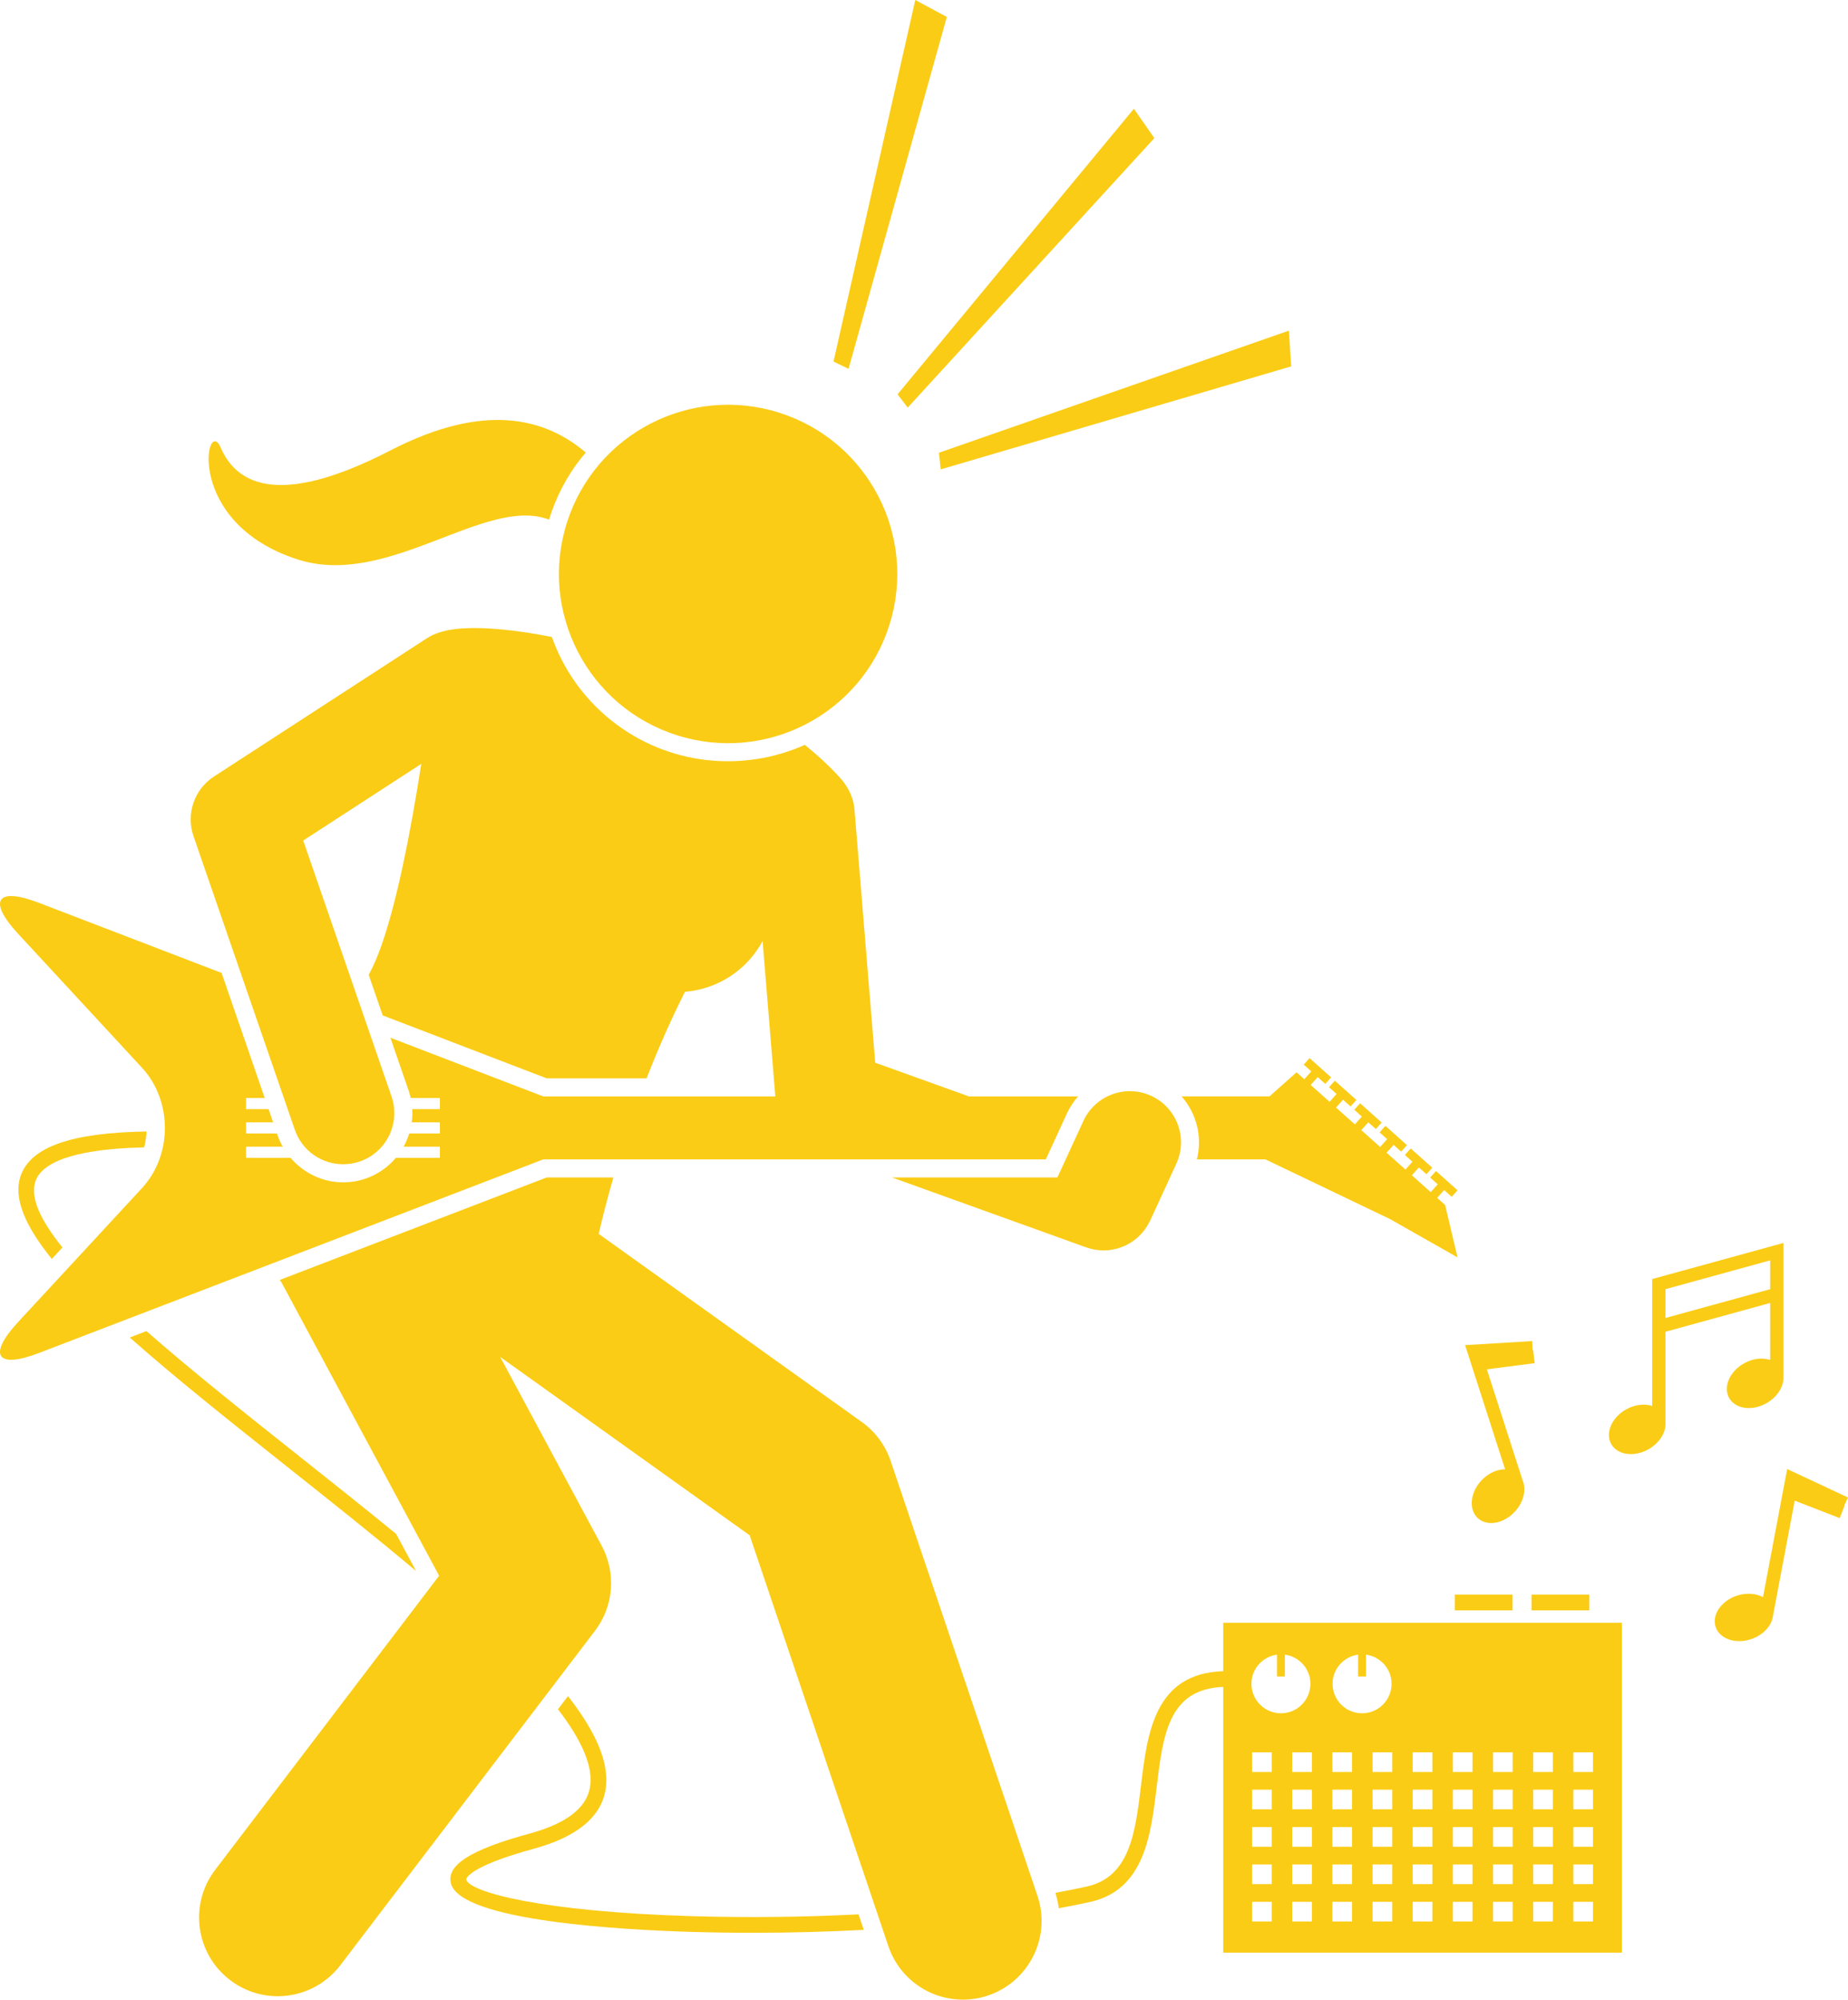 <?xml version="1.0" encoding="utf-8"?>
<!-- Generator: Adobe Illustrator 24.2.1, SVG Export Plug-In . SVG Version: 6.00 Build 0)  -->
<svg version="1.1" id="Layer_1" xmlns="http://www.w3.org/2000/svg" xmlns:xlink="http://www.w3.org/1999/xlink" x="0px" y="0px"
	 viewBox="0 0 234.891 254.107" enable-background="new 0 0 234.891 254.107" xml:space="preserve">
<g fill="#facc15">
	<path d="M138.55,241.694c6.894-1.522,7.731-8.47,8.469-14.599c0.805-6.687,1.521-12.466,8.461-12.728v33.767
		h50.667v-41.917H155.48v6.151c-8.713,0.276-9.643,7.81-10.447,14.487c-0.723,6-1.406,11.668-6.915,12.885
		c-1.268,0.28-2.604,0.542-3.972,0.793c0.197,0.65,0.347,1.304,0.434,1.957
		C135.949,242.239,137.28,241.975,138.55,241.694z M161.647,244.176h-2.5v-2.5h2.5V244.176z M161.647,239.426h-2.5
		v-2.5h2.5V239.426z M161.647,234.676h-2.5v-2.5h2.5V234.676z M161.647,229.926h-2.5v-2.5h2.5V229.926z M161.647,225.176
		h-2.5v-2.5h2.5V225.176z M166.751,244.176h-2.5v-2.5h2.5V244.176z M166.751,239.426h-2.5v-2.5h2.5V239.426z
		 M166.751,234.676h-2.5v-2.5h2.5V234.676z M166.751,229.926h-2.5v-2.5h2.5V229.926z M176.959,244.176h-2.5v-2.5h2.5
		V244.176z M176.959,239.426h-2.5v-2.5h2.5V239.426z M176.959,234.676h-2.5v-2.5h2.5V234.676z M176.959,229.926h-2.5v-2.5
		h2.5V229.926z M199.98,222.676h2.5v2.5h-2.5V222.676z M199.98,227.426h2.5v2.5h-2.5V227.426z M199.98,232.176h2.5v2.5h-2.5
		V232.176z M199.98,236.926h2.5v2.5h-2.5V236.926z M199.98,241.676h2.5v2.5h-2.5V241.676z M194.876,222.676h2.5v2.5h-2.5
		V222.676z M194.876,227.426h2.5v2.5h-2.5V227.426z M194.876,232.176h2.5v2.5h-2.5V232.176z M194.876,236.926h2.5v2.5h-2.5
		V236.926z M194.876,241.676h2.5v2.5h-2.5V241.676z M189.772,222.676h2.5v2.5h-2.5V222.676z M189.772,227.426h2.5v2.5h-2.5
		V227.426z M189.772,232.176h2.5v2.5h-2.5V232.176z M189.772,236.926h2.5v2.5h-2.5V236.926z M189.772,241.676h2.5v2.5h-2.5
		V241.676z M184.667,222.676h2.5v2.5h-2.5V222.676z M184.667,227.426h2.5v2.5h-2.5V227.426z M184.667,232.176h2.5v2.5h-2.5
		V232.176z M184.667,236.926h2.5v2.5h-2.5V236.926z M184.667,241.676h2.5v2.5h-2.5V241.676z M179.563,222.676h2.5v2.5h-2.5
		V222.676z M179.563,227.426h2.5v2.5h-2.5V227.426z M179.563,232.176h2.5v2.5h-2.5V232.176z M179.563,236.926h2.5v2.5h-2.5
		V236.926z M179.563,241.676h2.5v2.5h-2.5V241.676z M176.959,225.176h-2.5v-2.5h2.5V225.176z M172.626,210.268v2.783h1
		v-2.783c1.832,0.247,3.25,1.8,3.25,3.7c0,2.071-1.679,3.75-3.75,3.75s-3.75-1.679-3.75-3.75
		C169.376,212.068,170.793,210.515,172.626,210.268z M169.355,222.676h2.5v2.5h-2.5V222.676z M169.355,227.426h2.5v2.5
		h-2.5V227.426z M169.355,232.176h2.5v2.5h-2.5V232.176z M169.355,236.926h2.5v2.5h-2.5V236.926z M169.355,241.676h2.5v2.5
		h-2.5V241.676z M166.751,225.176h-2.5v-2.5h2.5V225.176z M162.313,210.268v2.783h1v-2.783
		c1.832,0.247,3.25,1.8,3.25,3.7c0,2.071-1.679,3.75-3.75,3.75s-3.75-1.679-3.75-3.75
		C159.063,212.068,160.481,210.515,162.313,210.268z"/>
	<path d="M4.527,150.043c0.679-1.878,3.716-4.015,13.792-4.242c0.176-0.656,0.271-1.333,0.303-2.014
		c-9.547,0.149-14.664,1.948-15.975,5.575c-1.029,2.847,0.562,6.446,3.938,10.622l1.353-1.462
		C5.145,155.062,3.768,152.14,4.527,150.043z"/>
	<path d="M38.092,185.099c-6.81-5.407-13.704-10.882-19.476-15.947l-2.121,0.814
		c5.789,5.135,12.88,10.765,20.354,16.699c5.339,4.239,10.88,8.639,16.033,12.971l-2.533-4.712
		C46.418,191.71,42.28,188.423,38.092,185.099z"/>
	<path d="M88.036,243.501c-19.197-0.559-28.386-3.061-28.781-4.66c-0.003-0.015,0.023-1.572,8.592-3.909
		c5.332-1.455,8.385-3.889,9.071-7.235c0.709-3.457-1.143-7.573-4.723-12.159l-1.271,1.669
		c3.002,3.911,4.593,7.369,4.036,10.088c-0.523,2.547-3.093,4.468-7.639,5.707
		c-7.494,2.044-10.581,3.993-10.007,6.318c1.185,4.807,21.839,5.923,30.665,6.18
		c2.568,0.075,5.144,0.112,7.714,0.112c4.761,0,9.494-0.129,14.098-0.373l-0.665-1.969
		C102.265,243.619,95.12,243.707,88.036,243.501z"/>
	<path d="M74.455,57.507c-5.026-4.266-12.695-6.535-24.839-0.264c-14.902,7.695-19.773,3.777-21.579-0.391
		c-1.806-4.168-4.723,9.576,9.812,14.244c11.512,3.697,23.839-8.147,31.94-5.066
		c0.851-2.812,2.234-5.513,4.179-7.944C74.126,57.887,74.291,57.698,74.455,57.507z"/>
	<path d="M107.284,99.439c0,0-1.584-2.034-4.985-4.785c-7.882,3.524-17.419,2.638-24.613-3.116
		c-3.58-2.863-6.109-6.559-7.54-10.591c-9.008-1.775-12.838-1.029-13.988-0.668
		c-0.661,0.171-1.307,0.445-1.912,0.838L27.199,98.676c-2.505,1.626-3.579,4.75-2.606,7.572l12.881,37.321
		c0.929,2.691,3.448,4.381,6.144,4.381c0.703,0,1.419-0.115,2.121-0.357c3.393-1.171,5.194-4.872,4.023-8.265
		L38.541,106.812l15.005-9.742c-1.341,8.597-3.228,18.465-5.493,24.232c-0.374,0.953-0.772,1.801-1.19,2.574
		l1.78,5.157l20.837,7.997h12.704c1.568-4.034,3.213-7.693,4.884-11.001c0.032-0.002,0.062-0.001,0.094-0.003
		c0.99-0.085,1.936-0.298,2.839-0.599c3.014-1.006,5.474-3.13,6.931-5.852l1.617,19.755h-6.848H69.054
		l-19.431-7.458l2.314,6.706c0.108,0.314,0.194,0.631,0.265,0.948h3.707v1.422H52.397
		c0.032,0.563,0.008,1.122-0.066,1.671h3.579v1.422h-3.895c-0.18,0.581-0.419,1.14-0.714,1.671h4.609v1.422H50.32
		c-0.987,1.167-2.282,2.098-3.829,2.632c-0.931,0.321-1.897,0.483-2.872,0.483c-2.632,0-5.045-1.19-6.684-3.115
		h-5.659v-1.422h4.657c-0.245-0.442-0.462-0.904-0.631-1.393l-0.096-0.278h-3.929v-1.422h3.438l-0.577-1.671
		h-2.862v-1.422h2.371l-5.484-15.89l-23.213-8.909c-5.359-2.057-6.554-0.292-2.657,3.922l15.744,17.021
		c3.897,4.214,3.897,11.109,0,15.322L2.292,168.012c-3.897,4.214-2.702,5.979,2.657,3.922l64.106-24.604h63.872
		l2.688-5.844c0.367-0.797,0.849-1.519,1.416-2.157h-4.133h-9.747l-11.908-4.286l-2.631-32.141
		c-0.039-0.48-0.133-0.941-0.269-1.383c-0.234-0.762-0.602-1.459-1.076-2.068
		C107.27,99.449,107.284,99.439,107.284,99.439z"/>
	<ellipse transform="matrix(0.303 -0.953 0.953 0.303 -5.021 139.037)" cx="92.552" cy="72.952" rx="21.5" ry="21.5"/>
	<path d="M55.817,200.237l-28.465,37.373c-3.347,4.394-2.498,10.668,1.895,14.014
		c1.81,1.379,3.939,2.045,6.052,2.045c3.015,0,5.995-1.358,7.963-3.941l32.367-42.495
		c2.376-3.12,2.71-7.34,0.853-10.794l-12.908-24.009l31.713,22.671l17.627,52.202
		c1.409,4.172,5.302,6.804,9.474,6.804c1.06,0,2.14-0.17,3.2-0.528c5.232-1.767,8.042-7.441,6.275-12.674
		l-18.66-55.261c-0.672-1.988-1.951-3.715-3.659-4.936l-33.452-23.914c0.586-2.484,1.212-4.867,1.867-7.164H69.48
		l-33.92,13.019c0.08,0.123,0.163,0.243,0.245,0.365L55.817,200.237z"/>
	<polygon points="115.376,51.797 146.723,17.554 144.123,13.822 114.087,50.11 	"/>
	<polygon points="119.572,59.645 164.115,46.558 163.821,42.018 119.342,57.534 	"/>
	<polygon points="120.346,2.155 116.338,0 105.944,45.945 107.855,46.868 	"/>
	<path d="M152.13,147.331h8.714l15.824,7.578l8.591,4.873l-1.577-6.655l-1.013-0.904l0.891-0.997l0.961,0.858
		l0.738-0.827l-2.739-2.446l-0.738,0.827l0.961,0.858l-0.891,0.998l-2.396-2.14l0.891-0.997l0.961,0.858
		l0.738-0.827l-2.739-2.446l-0.738,0.827l0.96,0.858l-0.891,0.997l-2.396-2.14l0.891-0.997l0.961,0.858
		l0.738-0.827l-2.739-2.446l-0.739,0.827l0.961,0.858l-0.891,0.997l-2.396-2.14l0.891-0.997l0.961,0.858
		l0.738-0.827l-2.739-2.446l-0.739,0.827l0.961,0.858l-0.891,0.997l-2.396-2.14l0.891-0.997l0.961,0.858
		l0.738-0.827l-2.739-2.446l-0.739,0.827l0.961,0.858l-0.891,0.997l-2.396-2.14l0.891-0.997l0.96,0.858
		l0.739-0.827l-2.739-2.446l-0.739,0.827l0.961,0.858l-0.891,0.997l-0.982-0.877l-3.441,3.06h-11.176
		C152.089,141.479,152.856,144.476,152.13,147.331z"/>
	<path d="M209.533,184.168c1.441-0.815,2.263-2.214,2.157-3.455v-11.479l13.309-3.66v7.242
		c-0.97-0.325-2.211-0.197-3.34,0.442c-1.825,1.032-2.663,3.001-1.873,4.398c0.79,1.397,2.91,1.692,4.734,0.66
		c1.321-0.747,2.121-1.985,2.165-3.141h0.001v-0.029c0.002-0.054,0.002-0.108,0-0.162v-17.036l-16.683,4.588v16.131
		c-0.969-0.321-2.206-0.193-3.332,0.444c-1.825,1.032-2.663,3.001-1.873,4.398S207.709,185.2,209.533,184.168z
		 M211.691,163.821l13.309-3.66v3.663l-13.309,3.66V163.821z"/>
	<path d="M220.728,202.786c-1.984,0.676-3.174,2.455-2.656,3.974c0.517,1.519,2.546,2.202,4.53,1.526
		c1.567-0.534,2.635-1.756,2.761-2.995l2.754-14.595l5.719,2.222l0.611-1.573l-0.039-0.015l0.484-1.033
		l-7.733-3.618l-3.074,16.287C223.191,202.472,221.953,202.369,220.728,202.786z"/>
	<path d="M191.307,186.714c-1.021-0.008-2.159,0.493-3.035,1.444c-1.42,1.542-1.615,3.673-0.434,4.76
		c1.18,1.087,3.288,0.718,4.709-0.824c1.122-1.218,1.475-2.802,0.994-3.95l-4.554-14.137l6.085-0.781l-0.215-1.673
		l-0.041,0.005l-0.069-1.139l-8.522,0.517L191.307,186.714z"/>
	<rect x="194.667" y="202.634" width="7.333" height="2"/>
	<rect x="184.917" y="202.634" width="7.333" height="2"/>
	<path d="M149.515,147.881c1.5-3.261,0.072-7.122-3.188-8.622c-3.261-1.5-7.121-0.073-8.622,3.188l-3.304,7.182
		h-21.018l24.696,8.889c0.018,0.006,0.035,0.008,0.053,0.014c0.317,0.112,0.638,0.194,0.96,0.255
		c0.068,0.013,0.136,0.022,0.205,0.033c0.321,0.049,0.642,0.082,0.962,0.083c0.007,0,0.014,0.002,0.021,0.002
		c0.06,0,0.119-0.012,0.179-0.014c0.257-0.007,0.512-0.022,0.765-0.059c0.127-0.019,0.249-0.054,0.374-0.08
		c0.186-0.039,0.372-0.074,0.553-0.129c0.128-0.039,0.25-0.091,0.375-0.137c0.173-0.064,0.345-0.126,0.512-0.204
		c0.121-0.057,0.235-0.124,0.352-0.188c0.162-0.088,0.322-0.177,0.476-0.279c0.112-0.074,0.218-0.157,0.326-0.238
		c0.146-0.11,0.289-0.222,0.426-0.345c0.104-0.093,0.201-0.193,0.3-0.293c0.125-0.128,0.247-0.259,0.362-0.398
		c0.094-0.113,0.182-0.231,0.268-0.352c0.103-0.143,0.2-0.29,0.292-0.444c0.079-0.131,0.152-0.264,0.222-0.402
		c0.039-0.077,0.088-0.145,0.124-0.224l2.526-5.49L149.515,147.881z"/>
</g>
</svg>
